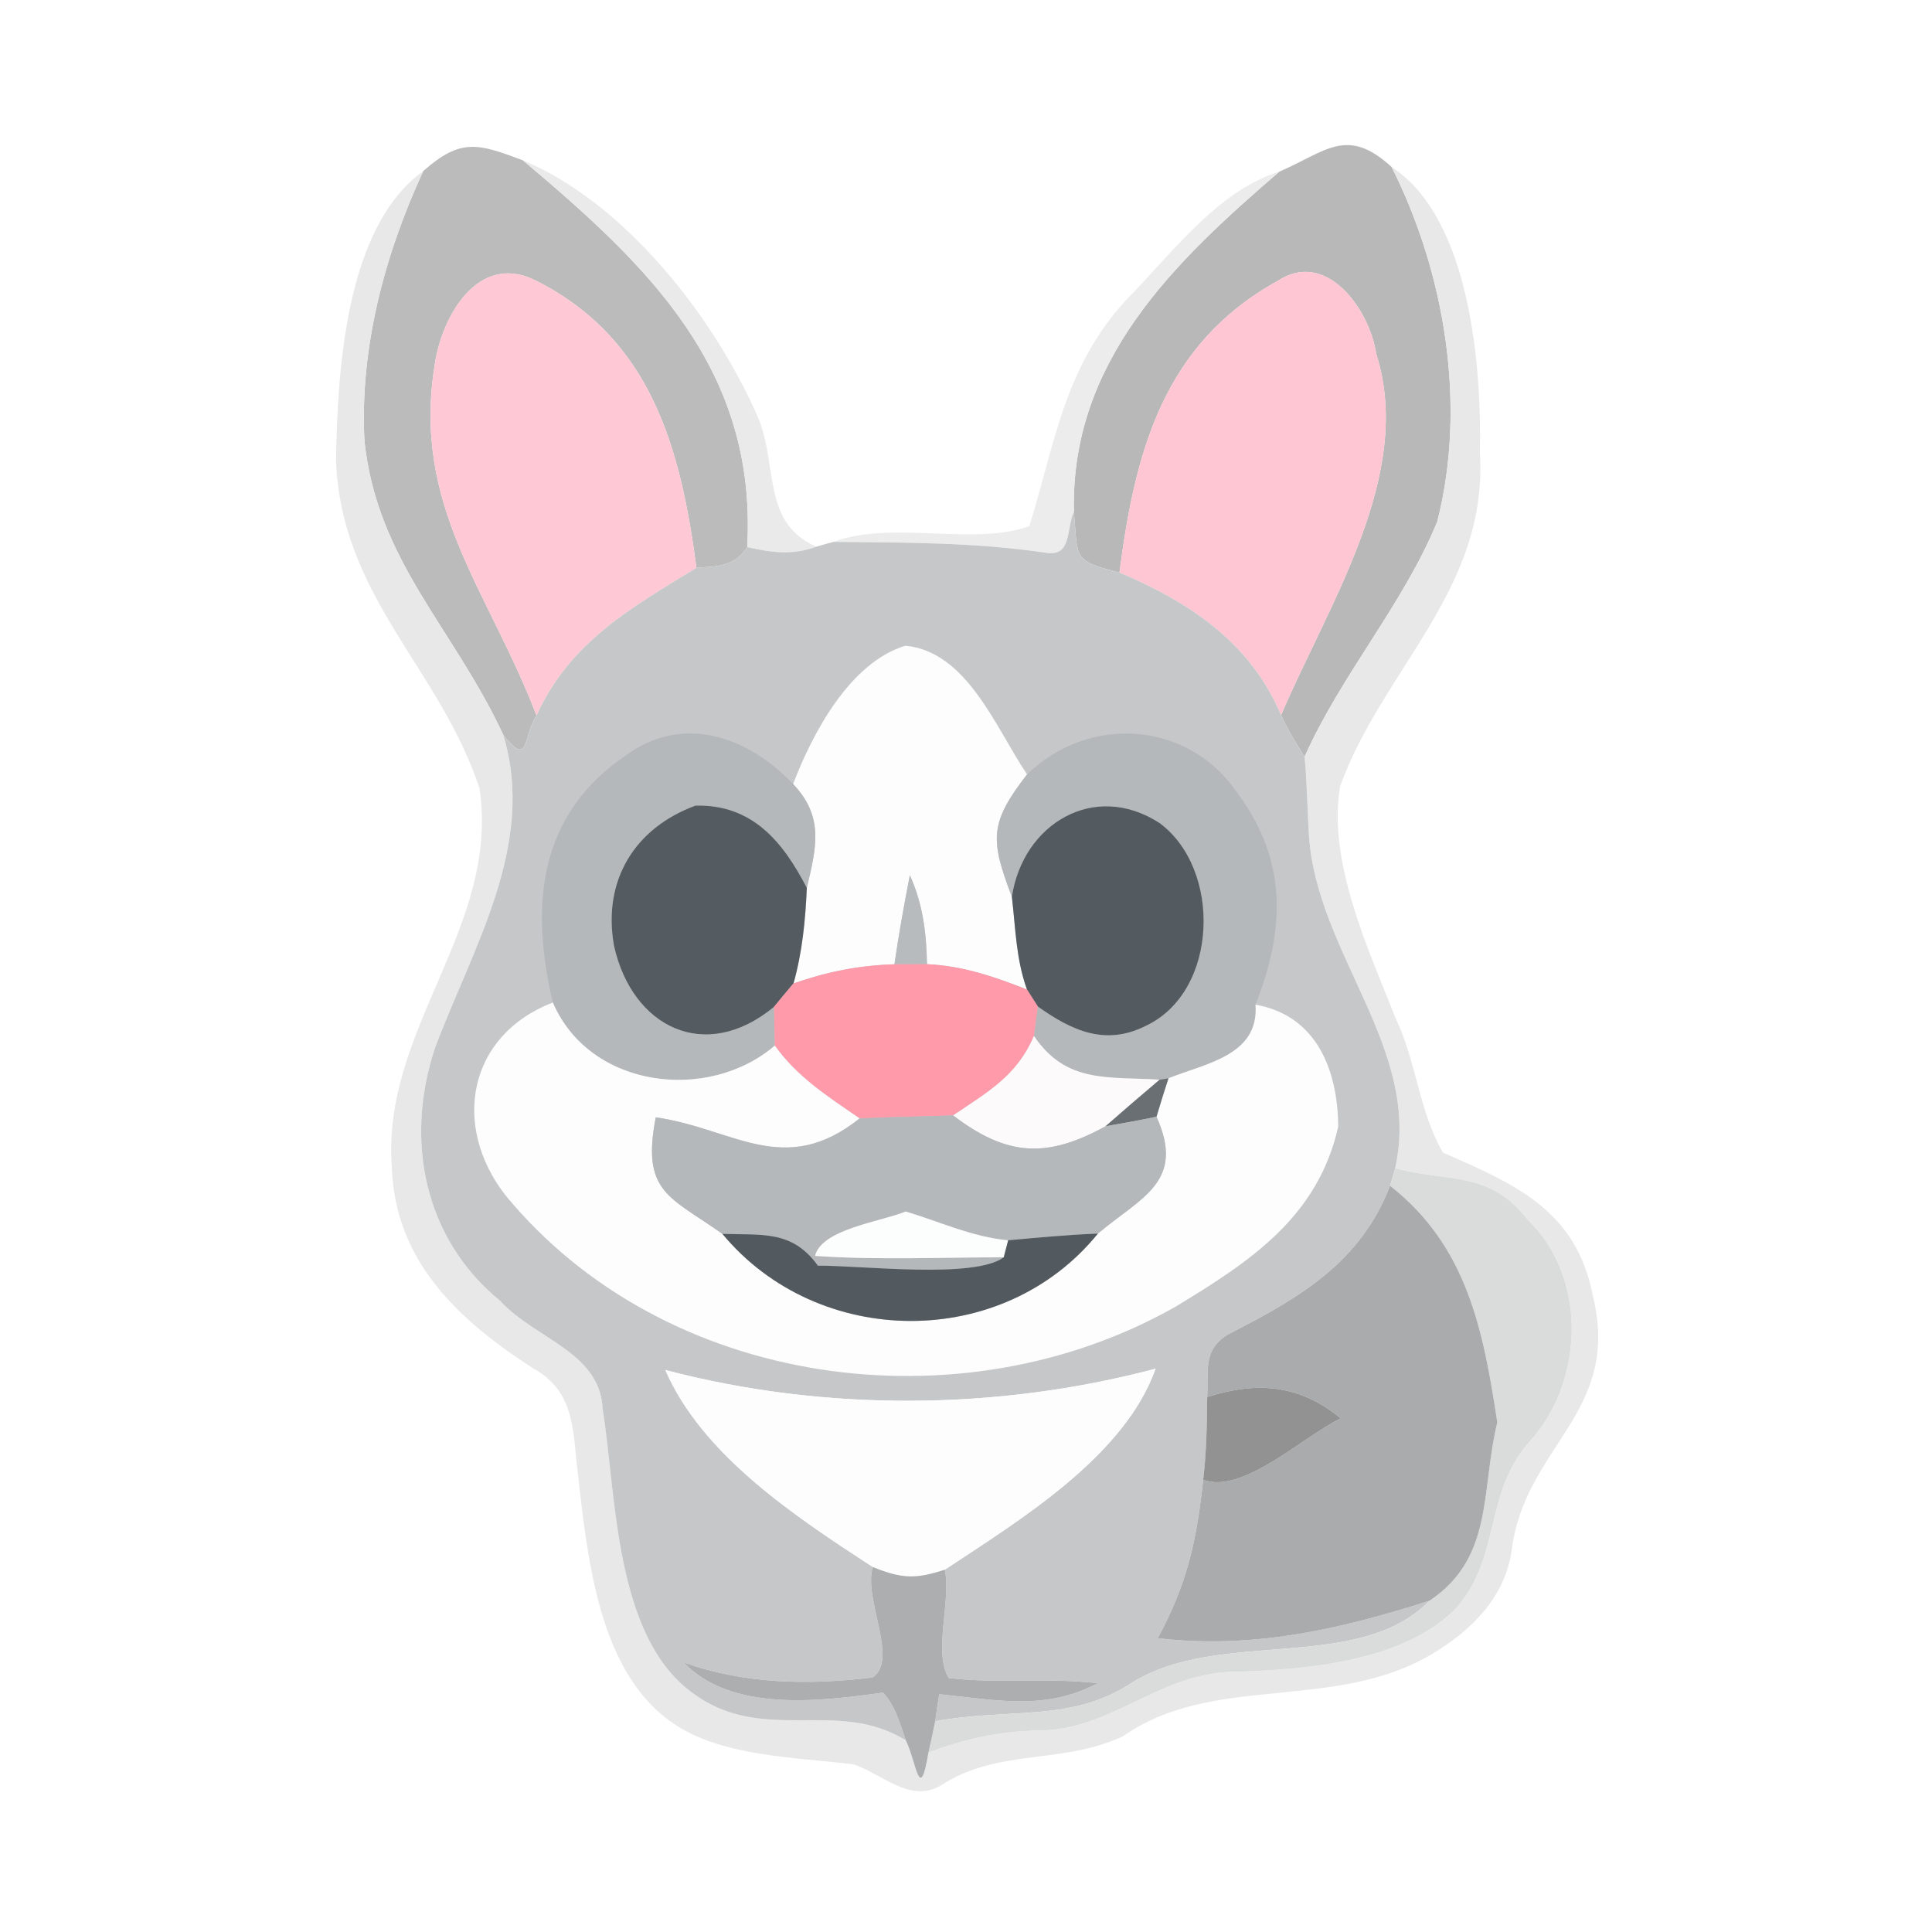 <?xml version="1.0" encoding="UTF-8" standalone="no"?>
<!DOCTYPE svg PUBLIC "-//W3C//DTD SVG 1.1//EN" "http://www.w3.org/Graphics/SVG/1.1/DTD/svg11.dtd">
<svg viewBox="0 0 192 192" height="192.0pt" width="192.0pt" xmlns="http://www.w3.org/2000/svg" version="1.1">
<path d="M 0.00 0.00 L 192.00 0.00 L 192.00 192.00 L 0.00 192.00 L 0.00 0.00 Z" fill="#ffffff" />
<path d="M 51.96 15.93 C 64.38 26.38 75.24 36.65 74.26 54.37 C 72.93 56.35 71.34 56.26 69.21 56.43 C 67.64 44.52 64.72 33.60 53.14 27.83 C 47.50 25.10 43.93 31.41 43.22 36.14 C 40.88 50.31 48.55 58.63 53.32 71.11 C 51.94 73.19 52.63 76.35 50.02 73.05 C 45.10 62.43 37.48 55.77 36.22 43.84 C 35.73 34.62 38.21 25.35 42.06 17.00 C 45.82 13.68 47.51 14.27 51.96 15.93 Z" fill="#bbbbbb" />
<path d="M 138.30 16.60 C 143.62 27.16 145.78 40.33 142.83 51.85 C 139.44 60.08 133.31 67.01 129.65 75.20 C 128.79 73.87 127.97 72.51 127.31 71.07 C 131.96 60.13 140.61 47.16 136.76 35.15 C 136.15 30.85 131.84 24.68 126.95 27.93 C 115.61 34.21 112.81 44.87 111.25 56.90 C 106.55 55.72 107.14 55.52 106.72 50.85 C 106.39 35.88 116.68 26.05 127.15 17.05 C 131.75 15.08 133.84 12.50 138.30 16.60 Z" fill="#b9b8b8" />
<path d="M 51.96 15.93 C 62.20 20.20 71.07 31.64 75.39 41.62 C 77.31 46.43 75.73 51.95 81.12 54.33 C 78.77 55.21 76.63 54.91 74.26 54.37 C 75.24 36.65 64.38 26.38 51.96 15.93 Z" fill="#eaeaea" />
<path d="M 42.06 17.00 C 38.21 25.35 35.73 34.62 36.22 43.84 C 37.48 55.77 45.10 62.43 50.02 73.05 C 53.33 83.99 46.92 94.26 43.22 104.17 C 40.20 113.29 42.11 123.08 49.72 129.29 C 53.14 133.06 59.65 134.34 59.89 140.03 C 61.27 148.63 61.04 162.55 68.78 168.21 C 75.83 173.48 83.14 168.68 90.02 172.96 C 91.08 175.11 91.39 179.42 92.27 174.16 C 95.78 172.84 99.25 172.06 103.01 171.98 C 110.24 172.04 114.76 166.59 122.03 166.16 C 129.23 165.98 139.44 165.29 144.76 159.77 C 149.20 154.66 147.48 148.16 152.12 143.14 C 157.46 137.15 157.75 126.90 151.81 121.20 C 148.05 116.32 143.92 117.50 138.65 116.10 C 141.30 104.23 130.87 94.82 130.08 83.02 C 129.92 80.41 129.89 77.80 129.65 75.20 C 133.31 67.01 139.44 60.08 142.83 51.85 C 145.78 40.33 143.62 27.16 138.30 16.60 C 146.13 21.69 147.25 36.52 147.07 45.00 C 147.91 58.56 137.42 66.44 133.18 78.13 C 131.91 85.68 136.01 94.38 138.74 101.30 C 140.76 105.53 141.05 110.57 143.41 114.55 C 150.57 117.68 156.67 120.27 158.30 128.80 C 161.17 140.48 151.44 143.72 150.22 154.18 C 149.49 158.81 146.21 162.04 142.35 164.35 C 132.62 170.18 120.57 166.24 111.60 172.55 C 105.52 175.39 99.20 173.72 93.51 177.43 C 90.43 179.26 87.64 176.26 84.82 175.34 C 79.19 174.63 71.63 174.60 66.80 171.19 C 59.06 165.86 58.26 153.42 57.26 144.94 C 56.91 141.15 56.64 138.04 53.01 136.00 C 45.65 131.26 39.26 125.40 38.94 116.02 C 37.88 102.28 49.71 92.13 47.65 78.34 C 43.68 66.32 33.84 59.28 33.39 45.62 C 33.56 36.89 34.30 22.61 42.06 17.00 Z" fill="#e8e8e8" />
<path d="M 127.15 17.05 C 116.68 26.05 106.39 35.88 106.72 50.85 C 105.95 52.55 106.55 55.38 103.93 54.93 C 96.86 53.89 89.94 53.92 82.81 53.85 C 88.76 51.67 96.67 54.31 102.30 52.28 C 104.83 44.10 105.76 36.51 111.88 29.85 C 116.31 25.36 120.97 18.95 127.15 17.05 Z" fill="#ececed" />
<path d="M 53.14 27.83 C 64.72 33.60 67.64 44.52 69.21 56.43 C 62.69 60.43 56.64 63.79 53.32 71.11 C 48.55 58.63 40.88 50.31 43.22 36.14 C 43.93 31.41 47.50 25.10 53.14 27.83 Z" fill="#fec8d5" />
<path d="M 136.76 35.15 C 140.61 47.16 131.96 60.13 127.31 71.07 C 124.27 63.85 118.21 59.84 111.25 56.90 C 112.81 44.87 115.61 34.21 126.95 27.93 C 131.84 24.68 136.15 30.85 136.76 35.15 Z" fill="#fec6d3" />
<path d="M 106.72 50.85 C 107.14 55.52 106.55 55.72 111.25 56.90 C 118.21 59.84 124.27 63.85 127.31 71.07 C 127.97 72.51 128.79 73.87 129.65 75.20 C 129.89 77.80 129.92 80.41 130.08 83.02 C 130.87 94.82 141.30 104.23 138.65 116.10 C 138.49 116.68 138.32 117.26 138.14 117.84 C 135.23 125.41 129.23 128.92 122.39 132.43 C 119.48 133.94 120.12 136.02 119.97 138.83 C 119.94 141.59 119.90 144.33 119.57 147.06 C 118.91 153.20 117.99 157.35 115.06 162.80 C 124.43 163.92 133.23 161.92 142.08 159.07 C 134.92 166.38 121.06 161.72 112.33 167.33 C 106.32 171.20 100.34 169.69 92.94 171.06 C 93.06 170.16 93.19 169.27 93.34 168.37 C 98.92 168.92 103.83 170.06 109.08 167.28 C 104.16 166.69 99.18 167.35 94.29 166.76 C 92.71 164.21 94.54 159.15 93.90 155.99 C 101.31 151.08 111.73 144.77 114.84 136.02 C 99.08 140.20 81.91 140.30 66.12 136.15 C 69.81 144.68 79.20 150.81 86.74 155.73 C 85.75 158.82 89.37 164.98 86.70 166.71 C 80.36 167.47 74.02 167.38 67.95 165.21 C 72.70 170.22 81.63 169.06 87.75 168.21 C 88.99 169.52 89.44 171.31 90.02 172.96 C 83.14 168.68 75.83 173.48 68.78 168.21 C 61.04 162.55 61.27 148.63 59.89 140.03 C 59.65 134.34 53.14 133.06 49.72 129.29 C 42.11 123.08 40.20 113.29 43.22 104.17 C 46.92 94.26 53.33 83.99 50.02 73.05 C 52.63 76.35 51.94 73.19 53.32 71.11 C 56.64 63.79 62.69 60.43 69.21 56.43 C 71.34 56.26 72.93 56.35 74.26 54.37 C 76.63 54.91 78.77 55.21 81.12 54.33 L 82.81 53.85 C 89.94 53.92 96.86 53.89 103.93 54.93 C 106.55 55.38 105.95 52.55 106.72 50.85 Z" fill="#c6c7c8" />
<path d="M 89.98 64.17 C 96.12 64.75 99.00 72.42 102.07 76.96 C 98.29 81.83 98.42 83.47 100.56 89.13 C 100.93 92.29 100.97 95.31 102.06 98.34 C 98.82 97.06 95.64 95.97 92.12 95.82 C 92.07 92.72 91.71 89.83 90.42 86.98 C 89.85 89.92 89.31 92.87 88.89 95.83 C 85.33 95.94 82.21 96.57 78.86 97.73 C 79.73 94.61 80.04 91.46 80.18 88.24 C 81.12 84.23 81.93 81.21 78.82 77.92 C 80.72 72.89 84.48 65.82 89.98 64.17 Z" fill="#fdfdfd" />
<path d="M 78.82 77.92 C 81.93 81.21 81.12 84.23 80.18 88.24 C 77.80 83.63 74.76 79.93 69.12 80.06 C 63.07 82.28 59.86 87.51 61.02 93.99 C 62.80 102.05 70.06 105.74 76.93 100.05 C 76.94 101.34 76.97 102.62 77.00 103.91 C 70.39 109.57 58.63 108.20 54.94 99.63 C 52.67 90.05 53.47 81.01 62.14 75.11 C 67.86 70.87 74.33 73.20 78.82 77.92 Z" fill="#b4b8ba" />
<path d="M 123.07 78.95 C 127.97 85.60 127.70 92.44 124.77 99.84 C 125.16 104.90 119.78 105.68 116.12 107.16 L 115.24 107.30 C 110.13 106.96 105.98 107.73 102.75 102.95 C 102.88 101.97 103.01 101.00 103.13 100.02 C 106.51 102.43 109.88 103.99 113.92 101.92 C 121.11 98.50 121.43 86.35 115.23 81.79 C 108.73 77.58 101.64 81.89 100.56 89.13 C 98.42 83.47 98.29 81.83 102.07 76.96 C 108.28 70.92 118.23 71.64 123.07 78.95 Z" fill="#b4b8ba" />
<path d="M 69.12 80.06 C 74.76 79.93 77.80 83.63 80.18 88.24 C 80.04 91.46 79.73 94.61 78.86 97.73 C 78.21 98.49 77.57 99.27 76.93 100.05 C 70.06 105.74 62.80 102.05 61.02 93.99 C 59.86 87.51 63.07 82.28 69.12 80.06 Z" fill="#555c61" />
<path d="M 115.23 81.79 C 121.43 86.35 121.11 98.50 113.92 101.92 C 109.88 103.99 106.51 102.43 103.13 100.02 C 102.77 99.46 102.42 98.90 102.06 98.34 C 100.97 95.31 100.93 92.29 100.56 89.13 C 101.64 81.89 108.73 77.58 115.23 81.79 Z" fill="#535a60" />
<path d="M 90.42 86.98 C 91.71 89.83 92.07 92.72 92.12 95.82 C 91.04 95.82 89.97 95.83 88.89 95.83 C 89.31 92.87 89.85 89.92 90.42 86.98 Z" fill="#b8bbbd" />
<path d="M 88.89 95.83 C 89.97 95.83 91.04 95.82 92.12 95.82 C 95.64 95.97 98.82 97.06 102.06 98.34 C 102.42 98.90 102.77 99.46 103.13 100.02 C 103.01 101.00 102.88 101.97 102.75 102.95 C 101.07 106.94 98.11 108.55 94.72 110.85 C 91.62 110.96 88.52 111.00 85.43 111.15 C 82.31 109.00 79.23 107.05 77.00 103.91 C 76.97 102.62 76.94 101.34 76.93 100.05 C 77.57 99.27 78.21 98.49 78.86 97.73 C 82.21 96.57 85.33 95.94 88.89 95.83 Z" fill="#fe9aa9" />
<path d="M 54.94 99.63 C 58.63 108.20 70.39 109.57 77.00 103.91 C 79.23 107.05 82.31 109.00 85.43 111.15 C 77.92 117.13 72.91 112.15 65.17 111.04 C 63.72 118.53 66.58 118.91 71.79 122.62 C 81.31 134.09 99.67 134.24 109.11 122.59 C 113.36 118.99 117.86 117.48 114.93 110.98 C 115.31 109.70 115.71 108.42 116.12 107.16 C 119.78 105.68 125.16 104.90 124.77 99.84 C 130.88 100.93 132.95 106.39 132.99 111.96 C 130.97 120.97 124.21 125.38 116.82 129.86 C 95.48 141.96 66.04 138.02 50.22 118.77 C 44.86 111.87 46.49 102.88 54.94 99.63 Z" fill="#fdfdfd" />
<path d="M 102.75 102.95 C 105.98 107.73 110.13 106.96 115.24 107.30 C 113.43 108.83 111.64 110.37 109.86 111.93 C 103.99 115.16 100.04 114.90 94.72 110.85 C 98.11 108.55 101.07 106.94 102.75 102.95 Z" fill="#fcfafb" />
<path d="M 115.24 107.30 L 116.12 107.16 C 115.71 108.42 115.31 109.70 114.93 110.98 C 113.25 111.33 111.56 111.64 109.86 111.93 C 111.64 110.37 113.43 108.83 115.24 107.30 Z" fill="#696f73" />
<path d="M 65.17 111.04 C 72.91 112.15 77.92 117.13 85.43 111.15 C 88.52 111.00 91.62 110.96 94.72 110.85 C 100.04 114.90 103.99 115.16 109.86 111.93 C 111.56 111.64 113.25 111.33 114.93 110.98 C 117.86 117.48 113.36 118.99 109.11 122.59 C 106.13 122.71 103.15 122.99 100.19 123.26 C 96.57 122.92 93.42 121.41 90.00 120.40 C 87.60 121.40 81.64 122.14 81.00 124.81 C 87.23 125.24 93.51 124.95 99.75 124.95 C 96.81 127.12 85.70 125.76 81.28 125.78 C 78.72 122.22 75.72 122.76 71.79 122.62 C 66.58 118.91 63.72 118.53 65.17 111.04 Z" fill="#b4b8ba" />
<path d="M 138.65 116.10 C 143.92 117.50 148.05 116.32 151.81 121.20 C 157.75 126.90 157.46 137.15 152.12 143.14 C 147.48 148.16 149.20 154.66 144.76 159.77 C 139.44 165.29 129.23 165.98 122.03 166.16 C 114.76 166.59 110.24 172.04 103.01 171.98 C 99.25 172.06 95.78 172.84 92.27 174.16 C 92.51 173.13 92.73 172.09 92.94 171.06 C 100.34 169.69 106.32 171.20 112.33 167.33 C 121.06 161.72 134.92 166.38 142.08 159.07 C 148.47 154.77 147.14 148.22 148.80 141.35 C 147.41 132.23 145.83 123.86 138.14 117.84 C 138.32 117.26 138.49 116.68 138.65 116.10 Z" fill="#dadbdb" />
<path d="M 138.14 117.84 C 145.83 123.86 147.41 132.23 148.80 141.35 C 147.14 148.22 148.47 154.77 142.08 159.07 C 133.23 161.92 124.43 163.92 115.06 162.80 C 117.99 157.35 118.91 153.20 119.57 147.06 C 123.49 148.56 129.63 142.66 133.25 140.96 C 129.17 137.59 124.93 137.25 119.97 138.83 C 120.12 136.02 119.48 133.94 122.39 132.43 C 129.23 128.92 135.23 125.41 138.14 117.84 Z" fill="#a9abac" />
<path d="M 90.00 120.40 C 93.42 121.41 96.57 122.92 100.19 123.26 L 99.75 124.95 C 93.51 124.95 87.23 125.24 81.00 124.81 C 81.64 122.14 87.60 121.40 90.00 120.40 Z" fill="#fcfdfd" />
<path d="M 81.28 125.78 C 85.70 125.76 96.81 127.12 99.75 124.95 L 100.19 123.26 C 103.15 122.99 106.13 122.71 109.11 122.59 C 99.67 134.24 81.31 134.09 71.79 122.62 C 75.72 122.76 78.72 122.22 81.28 125.78 Z" fill="#535a5f" />
<path d="M 66.12 136.15 C 81.91 140.30 99.08 140.20 114.84 136.02 C 111.73 144.77 101.31 151.08 93.90 155.99 C 90.97 156.95 89.63 156.89 86.74 155.73 C 79.20 150.81 69.81 144.68 66.12 136.15 Z" fill="#fdfdfd" />
<path d="M 133.25 140.96 C 129.63 142.66 123.49 148.56 119.57 147.06 C 119.90 144.33 119.94 141.59 119.97 138.83 C 124.93 137.25 129.17 137.59 133.25 140.96 Z" fill="#929292" />
<path d="M 86.74 155.73 C 89.63 156.89 90.97 156.95 93.90 155.99 C 94.54 159.15 92.71 164.21 94.29 166.76 C 99.18 167.35 104.16 166.69 109.08 167.28 C 103.83 170.06 98.92 168.92 93.34 168.37 C 93.19 169.27 93.06 170.16 92.94 171.06 C 92.73 172.09 92.51 173.13 92.27 174.16 C 91.39 179.42 91.08 175.11 90.02 172.96 C 89.44 171.31 88.99 169.52 87.75 168.21 C 81.63 169.06 72.70 170.22 67.95 165.21 C 74.02 167.38 80.36 167.47 86.70 166.71 C 89.37 164.98 85.75 158.82 86.74 155.73 Z" fill="#acaeaf" /></svg>